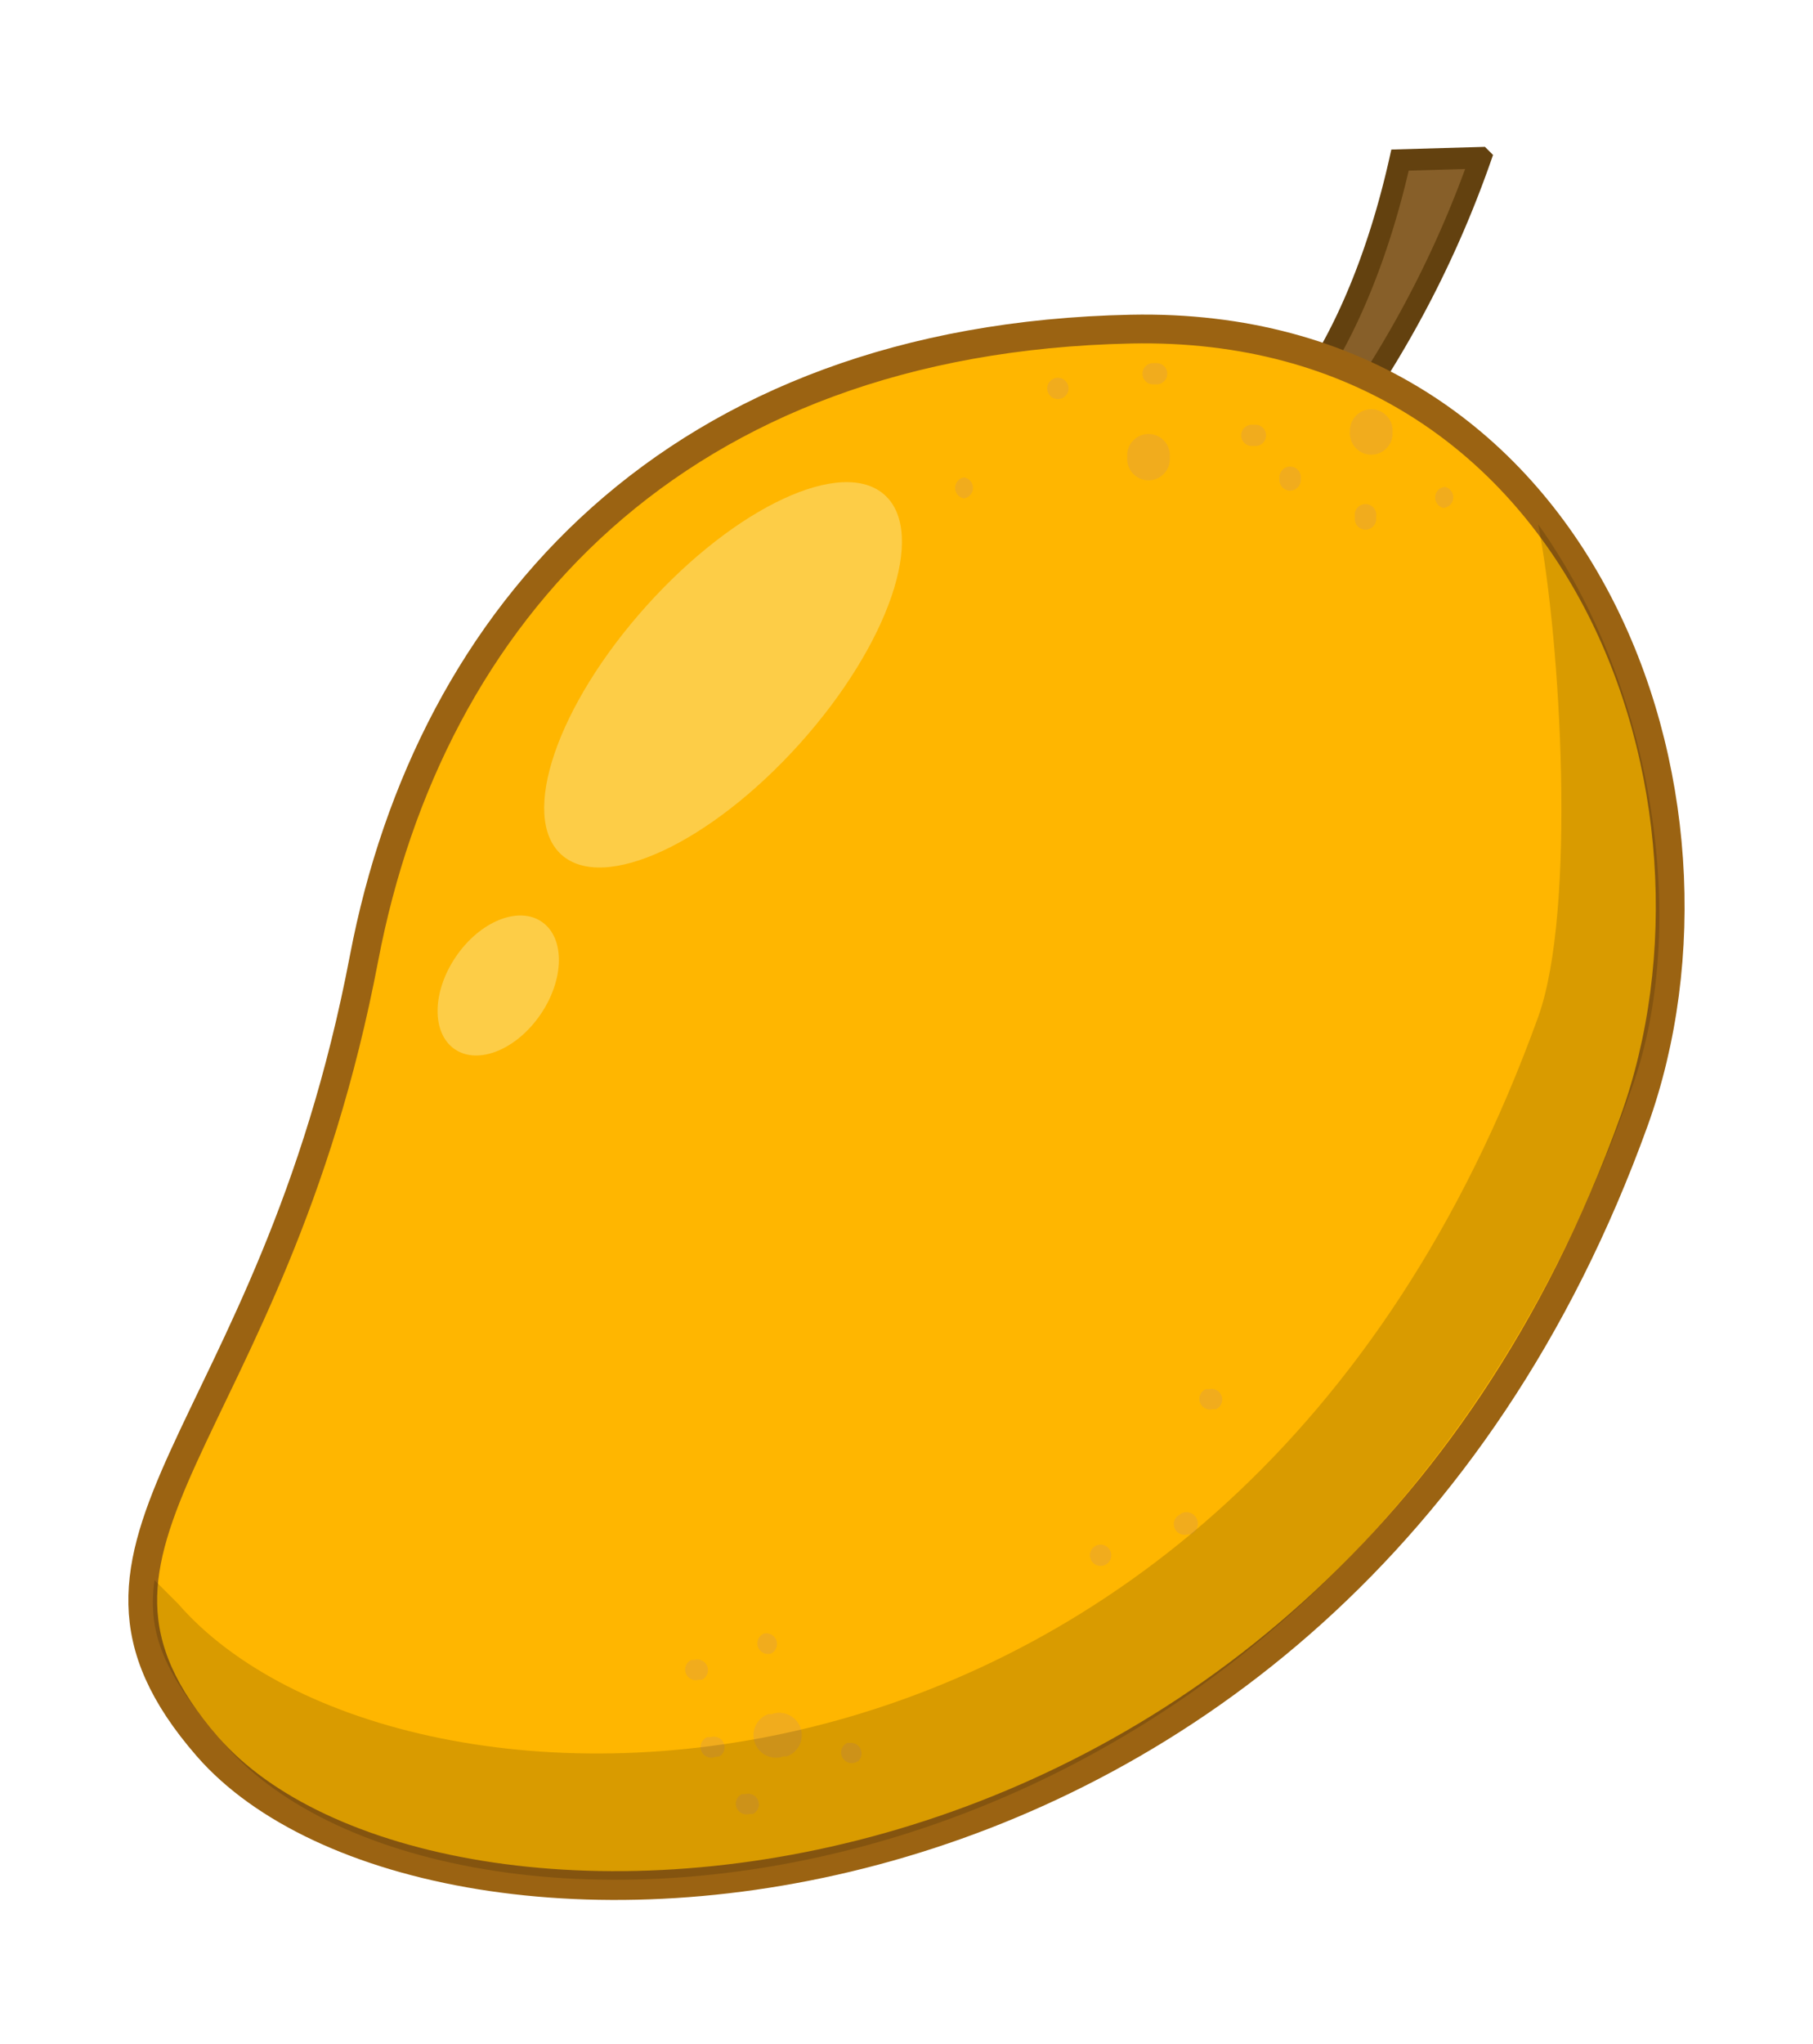 <svg id="bdb44cfc-c14d-413b-b01b-df4bf8bb9516" data-name="Layer 1" xmlns="http://www.w3.org/2000/svg" width="63" height="71" viewBox="0 0 63 71">
  <defs>
    <style>
      .b1c8acda-b447-4073-af0c-3e7e71cff6b4 {
        fill: #875f29;
        stroke: #63410f;
        stroke-width: 0.75px;
      }

      .b1c8acda-b447-4073-af0c-3e7e71cff6b4, .f2b8bd03-0e48-4f81-adb7-ce327ba3d720 {
        stroke-miterlimit: 10;
      }

      .f2b8bd03-0e48-4f81-adb7-ce327ba3d720 {
        fill: #ffb600;
        stroke: #9b6312;
      }

      .bc861796-6993-4f86-ac2f-272ccc1572cf {
        fill: #f1ac1d;
      }

      .b885330f-3633-4c2c-92d5-f048eaa937cb {
        opacity: 0.15;
      }

      .b8501bac-c111-4382-a515-688ec10d9a77 {
        fill: #fcd766;
        opacity: 0.7;
      }
    </style>
  </defs>
  <g>
    <path class="b1c8acda-b447-4073-af0c-3e7e71cff6b4" d="M45.34,13.56s2.07-2.47,3.31-8l2.8-.08a36.87,36.87,0,0,1-4.62,9Z"/>
    <path class="f2b8bd03-0e48-4f81-adb7-ce327ba3d720" d="M39.3,11.43c-15.79.33-24.36,9.86-26.65,21.85C9.43,50.18.94,53.45,7.21,60.66c7.66,8.8,38.93,7.73,49.57-21.72C60.84,27.69,55.09,11.11,39.3,11.43Z"/>
    <g>
      <path class="bc861796-6993-4f86-ac2f-272ccc1572cf" d="M39.17,15.76v.13a.74.74,0,0,0,1.48.1v-.12A.74.74,0,0,0,39.17,15.76Z"/>
      <path class="bc861796-6993-4f86-ac2f-272ccc1572cf" d="M46.91,14.91V15a.74.74,0,0,0,1.48.1V15A.74.74,0,0,0,46.91,14.91Z"/>
      <path class="bc861796-6993-4f86-ac2f-272ccc1572cf" d="M43.63,14.75H43.5a.37.37,0,0,0,0,.74h.12A.37.37,0,0,0,43.63,14.75Z"/>
      <path class="bc861796-6993-4f86-ac2f-272ccc1572cf" d="M40.19,12.61h-.12a.37.37,0,0,0,0,.74h.12A.37.37,0,0,0,40.19,12.61Z"/>
      <path class="bc861796-6993-4f86-ac2f-272ccc1572cf" d="M47.08,17.83V18a.37.37,0,0,0,.74.05v-.12A.37.37,0,0,0,47.08,17.83Z"/>
      <path class="bc861796-6993-4f86-ac2f-272ccc1572cf" d="M44.46,16.55v.12a.37.37,0,0,0,.74,0V16.6A.37.37,0,0,0,44.46,16.55Z"/>
      <path class="bc861796-6993-4f86-ac2f-272ccc1572cf" d="M50.21,16.91a.37.37,0,0,0-.05.73A.37.37,0,0,0,50.21,16.91Z"/>
      <path class="bc861796-6993-4f86-ac2f-272ccc1572cf" d="M36.76,13.12a.37.37,0,0,0,0,.74A.37.37,0,0,0,36.76,13.12Z"/>
      <path class="bc861796-6993-4f86-ac2f-272ccc1572cf" d="M33.5,16.58a.37.37,0,0,0,0,.73A.37.37,0,0,0,33.5,16.58Z"/>
    </g>
    <g>
      <path class="bc861796-6993-4f86-ac2f-272ccc1572cf" d="M26.82,59.53l-.12,0A.74.74,0,0,0,27.23,61l.11,0A.74.74,0,0,0,26.82,59.53Z"/>
      <path class="bc861796-6993-4f86-ac2f-272ccc1572cf" d="M24.13,57.65l-.11,0a.37.37,0,0,0,.26.69l.11,0A.37.37,0,0,0,24.13,57.65Z"/>
      <path class="bc861796-6993-4f86-ac2f-272ccc1572cf" d="M24.7,60.33l-.12,0a.37.37,0,0,0,.27.69L25,61A.37.37,0,0,0,24.7,60.33Z"/>
      <path class="bc861796-6993-4f86-ac2f-272ccc1572cf" d="M29.55,60.53l-.11,0a.37.37,0,0,0,.26.69l.12-.05A.37.37,0,0,0,29.55,60.53Z"/>
      <path class="bc861796-6993-4f86-ac2f-272ccc1572cf" d="M26.53,56.74a.37.37,0,0,0,.26.69A.37.37,0,0,0,26.53,56.74Z"/>
      <path class="bc861796-6993-4f86-ac2f-272ccc1572cf" d="M25.9,62.31l-.12,0a.37.37,0,0,0,.26.69l.12,0A.37.37,0,0,0,25.9,62.31Z"/>
      <path class="bc861796-6993-4f86-ac2f-272ccc1572cf" d="M38.11,53.67a.37.37,0,0,0,.27.69A.37.37,0,0,0,38.11,53.67Z"/>
      <path class="bc861796-6993-4f86-ac2f-272ccc1572cf" d="M41.07,52.55,41,52.6a.37.37,0,0,0,.26.69l.12,0A.37.37,0,0,0,41.07,52.55Z"/>
      <path class="bc861796-6993-4f86-ac2f-272ccc1572cf" d="M42,48.25l-.11,0a.37.37,0,0,0,.26.69l.11,0A.37.37,0,0,0,42,48.25Z"/>
    </g>
    <path class="b885330f-3633-4c2c-92d5-f048eaa937cb" d="M53.45,35.32C42.81,64.77,13.84,64.5,6.19,55.7l-.82-.82c-.29,2,.5,3.47,2.44,5.71,7.66,8.8,38.31,7.33,48.9-22.82,2-5.58.81-13.86-3.26-19.56C54.24,22.26,54.78,31.63,53.45,35.32Z"/>
    <ellipse class="b8501bac-c111-4382-a515-688ec10d9a77" cx="25.12" cy="23.44" rx="8.4" ry="3.58" transform="translate(-9.1 26.45) rotate(-48.05)"/>
    <ellipse class="b8501bac-c111-4382-a515-688ec10d9a77" cx="17.31" cy="34.23" rx="2.68" ry="1.78" transform="translate(-20.72 29.25) rotate(-55.72)"/>
  </g>
</svg>
